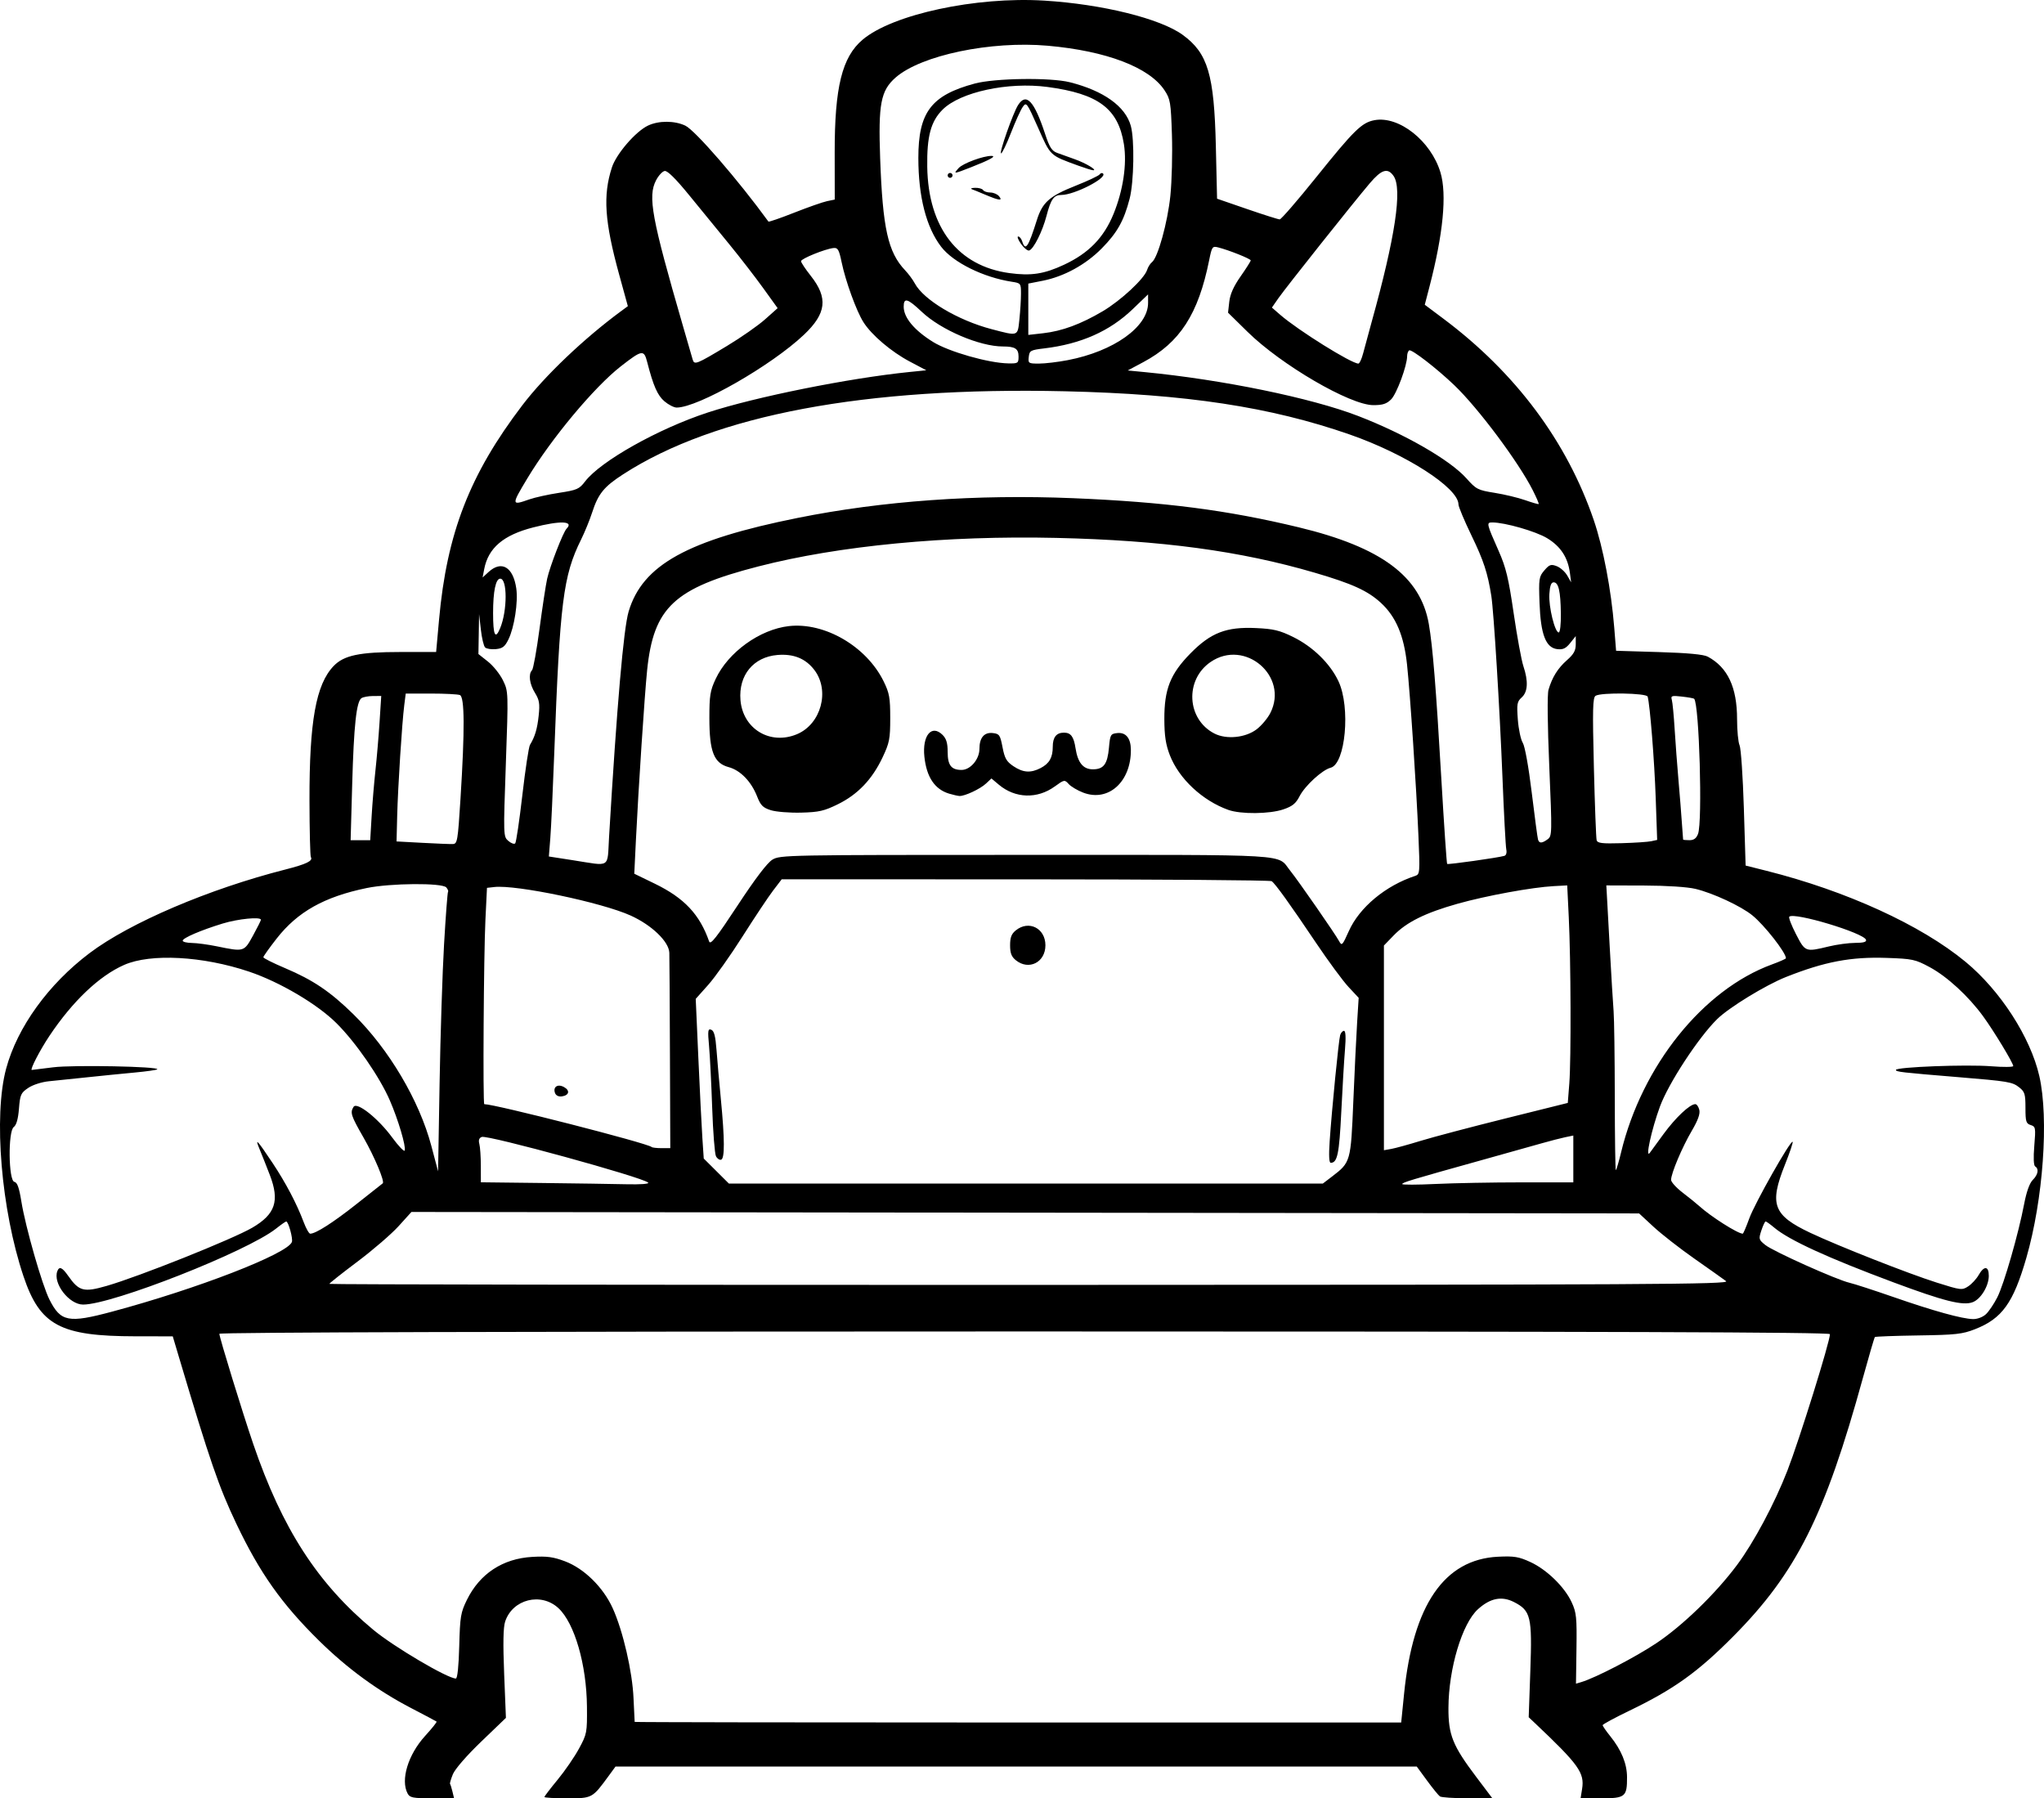 <?xml version="1.0" encoding="UTF-8" standalone="no"?>
<!-- Created with Inkscape (http://www.inkscape.org/) -->

<svg
   width="295.043mm"
   height="259.561mm"
   viewBox="0 0 295.043 259.561"
   version="1.1"
   id="svg1"
   xml:space="preserve"
   xmlns="http://www.w3.org/2000/svg"
   xmlns:svg="http://www.w3.org/2000/svg"><defs
     id="defs1"><clipPath
       clipPathUnits="userSpaceOnUse"
       id="clipPath3"><path
         id="path3"
         style="fill:#ff0000;fill-opacity:1;fill-rule:nonzero;stroke:none;stroke-width:0.265"
         d="M 117.464,-9.186 V 177.167 H 291.495 V -9.186 Z M 147.334,111.931 c 4.149,-0.092 4.552,4.357 -0.092,5.084 -1.195,0.187 -2.39,0.381 -3.57,0.655 -1.902,0.431 -3.801,0.869 -5.685,1.373 -4.843,1.295 -6.431,-3.457 -1.602,-4.804 2.039,-0.569 4.104,-1.04 6.168,-1.508 1.289,-0.299 2.595,-0.512 3.902,-0.719 0.31,-0.049 0.603,-0.075 0.88,-0.081 z" /></clipPath><clipPath
       clipPathUnits="userSpaceOnUse"
       id="clipPath29"><path
         id="path30"
         style="fill:#ff0000;fill-opacity:1;fill-rule:nonzero;stroke:none;stroke-width:0.265"
         d="M -43.23,-9.228 V 216.918 H 174.315 V -9.228 Z M 64.459,27.799 c 2.205,0.075 3.149,2.778 0.337,5.093 -1.015,0.835 -0.499,0.393 -1.541,1.333 -0.051,0.05 -0.1,0.101 -0.15,0.151 0.22,0.811 0.125,1.873 -0.521,3.116 -0.875,1.685 -1.749,3.37 -2.654,5.039 -0.978,1.836 -1.883,3.712 -2.891,5.53 -2.43,4.385 -6.499,1.653 -4.214,-2.809 0.315,-0.616 0.638,-1.229 0.953,-1.845 -0.007,-0.023 -0.015,-0.043 -0.022,-0.066 -0.595,-2.008 -0.069,-3.784 0.689,-5.659 1.274,-2.682 3.164,-4.982 5.254,-7.063 1.251,-1.138 0.627,-0.597 1.868,-1.628 0.964,-0.801 1.889,-1.157 2.675,-1.191 0.074,-0.003 0.146,-0.004 0.217,-0.001 z M 107.156,139.452 v 5.3e-4 h 1.332 c 3.185,0 4.318,2.034 3.452,3.522 1.261,1.236 0.77,3.284 -1.765,3.911 -0.549,0.616 -1.49,1.105 -2.851,1.261 -0.137,0.016 -0.274,0.031 -0.411,0.047 -2.651,0.305 -4.055,-0.978 -4.036,-2.332 -0.348,-0.335 -0.565,-0.745 -0.622,-1.186 -3.343,-0.946 -2.812,-4.861 1.596,-4.861 h 0.989 c 0.119,0 0.233,0.004 0.346,0.009 0.539,-0.217 1.168,-0.371 1.971,-0.371 z" /></clipPath><clipPath
       clipPathUnits="userSpaceOnUse"
       id="clipPath48"><path
         id="path49"
         style="fill:#ff0000;fill-opacity:1;fill-rule:nonzero;stroke:none;stroke-width:0.265"
         d="M 41.091,5.534 V 221.556 H 225.286 V 5.534 Z M 200.736,27.814 c 1.729,0.019 2.649,1.415 2.086,2.936 0.034,0.916 -0.448,2.032 -1.673,3.09 -1.147,0.992 -0.564,0.491 -1.752,1.502 -1.464,1.224 -2.914,2.469 -4.415,3.646 -1.776,1.393 -3.3,1.325 -4.092,0.54 -1.314,0.839 -2.65,1.642 -3.984,2.446 -4.294,2.588 -6.806,-1.809 -2.513,-4.397 1.384,-0.834 2.777,-1.656 4.133,-2.538 2.022,-1.284 4.052,-2.554 5.996,-3.956 1.191,-0.886 2.419,-1.714 3.69,-2.479 0.94,-0.565 1.799,-0.798 2.523,-0.79 z m -20.135,16.378 c 1.024,0.015 1.877,0.8 2.033,2.11 0.718,0.616 1.17,1.82 0.937,3.569 -0.199,1.498 -0.825,2.882 -1.489,4.224 -0.631,1.325 -1.475,2.521 -2.325,3.71 -0.383,0.58 -0.187,0.283 -0.588,0.891 -1.639,2.485 -3.795,2.512 -4.699,1.247 -2.336,3.06 -5.919,0.908 -3.888,-3.193 0.881,-1.779 1.751,-3.563 2.632,-5.343 0.834,-1.685 1.981,-2.401 2.971,-2.401 0.144,-8e-6 0.278,0.034 0.414,0.063 0.316,-0.73 0.627,-1.462 0.929,-2.198 0.772,-1.885 2.007,-2.694 3.073,-2.678 z" /></clipPath><clipPath
       clipPathUnits="userSpaceOnUse"
       id="clipPath83"><path
         id="path84"
         style="fill:#ff0000;fill-opacity:1;fill-rule:nonzero;stroke:none;stroke-width:0.265"
         d="M 132.474,-7.02 V 208.971 H 400.13 V -7.02 Z M 255.342,107.773 c 0.047,-0.001 0.095,-5.3e-4 0.143,0.002 1.045,0.054 2.19,0.946 2.813,2.886 0.307,0.956 0.456,1.952 0.58,2.946 0.105,0.896 0.146,1.798 0.173,2.7 0.049,0.457 0.091,0.915 0.134,1.373 0.032,0.334 -0.006,0.606 -0.033,0.887 0.917,0.087 1.972,0.687 2.893,1.982 0.57,0.801 1.075,1.645 1.573,2.491 0.431,0.671 0.926,1.295 1.376,1.954 0.093,0.157 0.186,0.314 0.279,0.471 1.353,2.285 0.702,4.101 -0.559,4.645 -1.02,0.911 -2.908,0.691 -4.385,-1.562 -0.239,-0.365 -0.478,-0.73 -0.729,-1.087 -0.216,-0.336 -0.388,-0.695 -0.574,-1.046 0.608,2.159 -0.889,3.607 -2.71,3.036 -0.616,0.275 -1.361,0.46 -2.342,0.399 -1.467,-0.091 -2.933,-0.193 -4.399,-0.296 -1.796,-0.111 -3.597,-0.198 -5.398,-0.193 -5.014,0.015 -5.014,-5.049 0,-5.065 1.903,-0.006 3.807,0.088 5.707,0.203 0.635,0.044 1.271,0.085 1.906,0.128 -2.172,-2.84 -4.36,-5.667 -6.601,-8.453 -2.161,-2.685 -1.065,-5.119 0.858,-5.113 0.628,0.002 1.345,0.277 2.066,0.876 0.364,-0.695 0.988,-1.1 1.69,-1.132 0.505,-0.023 1.05,0.149 1.567,0.543 0.093,-0.019 0.178,-0.065 0.274,-0.07 0.594,-0.032 1.239,0.203 1.815,0.734 -0.664,-2.602 0.469,-4.21 1.884,-4.241 z m 0.768,13.726 c -0.032,0.104 -0.068,0.203 -0.109,0.298 0.124,0.163 0.249,0.325 0.373,0.488 -0.098,-0.264 -0.22,-0.535 -0.254,-0.779 -0.004,-0.001 -0.007,-0.005 -0.01,-0.006 z m 30.329,39.335 h 0.777 c 5.014,0 5.014,5.065 0,5.065 h -0.777 c -5.014,0 -5.014,-5.065 0,-5.065 z" /></clipPath><clipPath
       clipPathUnits="userSpaceOnUse"
       id="clipPath102"><path
         id="path103"
         style="fill:#ff0000;fill-opacity:1;fill-rule:nonzero;stroke:none;stroke-width:0.265"
         d="M 245.095,-91.085 V 149.538 H 484.247 V -91.085 Z M 386.76,31.187 h 1.65 c 5.014,0 5.014,5.065 0,5.065 h -1.65 c -5.014,0 -5.014,-5.065 0,-5.065 z M 278.242,82.629 c 1.018,-0.028 2.247,0.632 3.228,2.236 0.354,0.578 0.768,1.115 1.156,1.669 -0.179,-0.355 -0.185,-0.572 0.174,-0.552 0.231,0.012 0.612,0.121 1.194,0.353 1.53,0.608 2.705,1.776 3.919,2.845 1.817,1.6 0.342,0.262 2.186,1.957 3.604,3.312 0.416,6.943 -3.167,3.954 -0.796,1.298 -2.871,1.492 -4.73,-0.776 -1.836,-2.239 -3.672,-4.499 -5.159,-6.99 -1.607,-2.69 -0.498,-4.649 1.199,-4.696 z m 48.669,29.818 c 0.832,-0.023 1.844,0.352 2.893,1.294 1.313,1.18 2.463,2.509 3.553,3.893 0.661,0.847 0.337,0.434 0.973,1.24 1.192,1.511 1.339,2.902 0.893,3.822 -0.016,1.86 -2.198,3.006 -4.869,1.014 -1.747,-1.303 -3.553,-2.525 -5.469,-3.568 -3.578,-1.948 -3.294,-5.278 -0.617,-5.341 0.191,-0.004 0.416,0.041 0.631,0.072 -0.168,-1.358 0.693,-2.391 2.01,-2.427 z" /></clipPath><clipPath
       clipPathUnits="userSpaceOnUse"
       id="clipPath113"><path
         id="path114"
         style="fill:#ff0000;fill-opacity:1;fill-rule:nonzero;stroke:none;stroke-width:0.265"
         d="m 157.066,-116.178 v 259.561 h 295.043 v -259.561 z M 393.264,24.766 c 0.581,0.011 1.242,0.145 1.968,0.439 0.12,0.049 0.24,0.098 0.36,0.146 4.647,1.882 2.736,6.584 -1.907,4.692 -0.149,-0.061 -0.299,-0.122 -0.449,-0.182 -3.917,-1.596 -3.112,-5.153 0.027,-5.095 z M 342.535,35.836 c 1.181,-0.021 2.405,1.064 2.649,3.402 0.172,1.646 0.305,3.295 0.421,4.946 0.065,0.913 0.111,1.827 0.156,2.741 0.246,5.008 -4.813,5.256 -5.059,0.248 -0.043,-0.879 -0.087,-1.758 -0.149,-2.635 -0.107,-1.53 -0.233,-3.058 -0.382,-4.584 -0.259,-2.651 1.026,-4.095 2.365,-4.118 z m -33.149,10.457 c 3.772,0.034 4.177,4.206 -0.279,5.096 -2.779,0.555 -5.597,1.027 -8.441,1.011 -5.014,-0.028 -5.014,-5.084 0,-5.064 2.507,0.01 4.994,-0.417 7.443,-0.913 0.461,-0.093 0.887,-0.134 1.277,-0.13 z" /></clipPath></defs><g
     id="layer1"
     transform="translate(-157.066,116.178)"><path
       style="fill:#000000"
       d="m 215.906,142.7 c -1.051,-1.964 0.067,-5.631 2.541,-8.338 0.975,-1.067 1.712,-1.99 1.638,-2.05 -0.074,-0.061 -1.722,-0.935 -3.663,-1.943 -4.845,-2.516 -9.241,-5.734 -13.319,-9.749 -5.372,-5.29 -8.531,-9.753 -11.894,-16.807 -2.55,-5.349 -3.839,-9.088 -8.339,-24.195 l -0.867,-2.91 -5.369,-0.006 c -10.889,-0.012 -13.791,-1.566 -16.174,-8.656 -3.222,-9.589 -4.355,-23.134 -2.507,-29.983 1.614,-5.982 6.107,-12.199 12.057,-16.683 5.815,-4.381 17.204,-9.243 28.243,-12.054 3.049,-0.777 4.021,-1.249 3.686,-1.791 -0.103,-0.166 -0.193,-3.839 -0.201,-8.162 -0.021,-11.44 0.933,-16.754 3.487,-19.422 1.479,-1.544 3.746,-2.02 9.62,-2.02 h 5.175 l 0.422,-4.674 c 1.126,-12.473 4.429,-20.972 12.023,-30.944 3.234,-4.246 8.891,-9.635 14.27,-13.594 l 0.959,-0.706 -1.25,-4.545 c -2.109,-7.668 -2.365,-11.438 -1.052,-15.48 0.637,-1.96 3.427,-5.193 5.212,-6.04 1.543,-0.732 3.831,-0.728 5.385,0.009 1.417,0.672 7.639,7.853 11.999,13.848 0.056,0.077 1.732,-0.503 3.725,-1.289 1.993,-0.786 4.123,-1.532 4.734,-1.659 l 1.111,-0.231 -0.008,-6.771 c -0.012,-9.451 1.062,-13.796 4.031,-16.306 4.324,-3.656 16.352,-6.243 26.211,-5.639 8.371,0.513 16.755,2.588 19.998,4.949 3.625,2.64 4.538,5.707 4.779,16.052 l 0.176,7.591 4.332,1.493 c 2.383,0.821 4.503,1.493 4.711,1.493 0.208,0 2.585,-2.746 5.282,-6.103 5.451,-6.786 6.561,-7.872 8.391,-8.216 3.535,-0.663 8.161,2.998 9.529,7.541 0.95,3.156 0.395,8.894 -1.601,16.554 l -0.663,2.544 2.695,2.018 c 10.42,7.8 17.82,17.715 21.7,29.072 1.359,3.979 2.517,10.059 2.953,15.504 l 0.268,3.351 6.174,0.187 c 4.172,0.126 6.46,0.34 7.056,0.66 2.883,1.548 4.233,4.428 4.233,9.027 0,1.633 0.163,3.333 0.363,3.779 0.2,0.446 0.477,4.531 0.617,9.079 l 0.254,8.269 2.999,0.754 c 11.54,2.901 22.328,7.834 28.758,13.151 5.016,4.147 9.359,10.875 10.638,16.477 1.397,6.12 0.559,17.832 -1.878,26.261 -1.878,6.497 -3.497,8.745 -7.397,10.274 -1.839,0.721 -2.77,0.823 -8.198,0.904 -3.368,0.05 -6.187,0.155 -6.265,0.232 -0.078,0.078 -0.859,2.746 -1.735,5.93 -5.462,19.834 -9.604,28.097 -18.67,37.239 -5.144,5.188 -8.602,7.666 -14.984,10.743 -2.147,1.035 -3.905,1.984 -3.905,2.109 0,0.125 0.497,0.844 1.104,1.599 1.6,1.987 2.407,3.955 2.416,5.893 0.013,2.844 -0.254,3.064 -3.713,3.064 h -2.99 l 0.217,-1.355 c 0.372,-2.328 -0.479,-3.514 -6.837,-9.523 l -0.871,-0.823 0.238,-6.761 c 0.273,-7.746 0.063,-8.624 -2.358,-9.862 -1.769,-0.904 -3.424,-0.576 -5.203,1.031 -2.288,2.067 -4.234,8.565 -4.261,14.226 -0.019,3.915 0.606,5.469 4.011,9.98 l 2.33,3.087 -3.595,-0.005 c -1.977,-0.003 -3.765,-0.122 -3.973,-0.265 -0.208,-0.143 -1.046,-1.172 -1.863,-2.288 l -1.486,-2.028 h -57.826 -57.826 l -0.968,1.323 c -2.394,3.272 -2.378,3.263 -6.013,3.263 -1.807,0 -3.285,-0.084 -3.285,-0.186 0,-0.102 0.857,-1.225 1.905,-2.495 1.048,-1.27 2.437,-3.29 3.087,-4.489 1.146,-2.113 1.181,-2.298 1.149,-6.06 -0.052,-6.05 -1.784,-12.041 -4.109,-14.208 -2.508,-2.338 -6.632,-1.304 -7.7,1.932 -0.275,0.833 -0.318,3.151 -0.142,7.55 l 0.255,6.348 -3.563,3.422 c -2.079,1.997 -3.782,3.955 -4.088,4.7 -0.289,0.703 -0.474,1.338 -0.412,1.411 0.062,0.073 0.217,0.57 0.346,1.103 l 0.233,0.97 h -3.169 c -2.772,0 -3.215,-0.086 -3.534,-0.682 z M 359.739,128.301 c 1.29,-12.823 5.801,-19.405 13.558,-19.784 2.322,-0.113 2.99,-0.005 4.655,0.758 2.377,1.088 4.953,3.594 5.978,5.816 0.684,1.484 0.757,2.183 0.693,6.703 l -0.071,5.046 0.778,-0.232 c 2.048,-0.61 7.796,-3.589 10.817,-5.607 3.807,-2.542 8.553,-7.142 11.643,-11.281 2.427,-3.252 5.442,-8.898 7.28,-13.634 1.733,-4.465 6.139,-18.6 6.139,-19.696 0,-0.282 -31.887,-0.388 -116.24,-0.388 -73.547,0 -116.24,0.124 -116.24,0.337 0,0.509 3.313,11.284 4.886,15.891 4.18,12.244 9.291,20.155 17.339,26.838 2.938,2.44 10.715,7.029 11.913,7.029 0.227,0 0.412,-1.766 0.488,-4.674 0.112,-4.262 0.209,-4.85 1.103,-6.671 1.858,-3.783 5.17,-5.965 9.426,-6.21 2.143,-0.123 3.046,-0.001 4.752,0.642 2.752,1.038 5.508,3.752 6.873,6.77 1.483,3.278 2.841,9.154 3.002,12.993 0.077,1.829 0.151,3.365 0.165,3.413 0.014,0.049 24.915,0.088 55.336,0.088 H 359.322 Z M 173.207,73.152 c 12.289,-3.288 25.329,-8.334 25.99,-10.058 0.182,-0.474 -0.502,-2.967 -0.815,-2.967 -0.093,0 -0.756,0.464 -1.472,1.032 -4.157,3.295 -23.634,10.962 -27.847,10.962 -2.025,0 -4.394,-3.074 -3.72,-4.828 0.281,-0.733 0.699,-0.551 1.565,0.683 1.564,2.228 2.237,2.405 5.539,1.454 4.678,-1.346 18.23,-6.763 21.045,-8.41 3.325,-1.946 3.96,-3.858 2.524,-7.596 -0.484,-1.261 -1.146,-2.928 -1.47,-3.704 -0.743,-1.778 -0.365,-1.382 1.848,1.94 1.908,2.864 3.509,5.905 4.503,8.555 0.346,0.922 0.772,1.676 0.948,1.676 0.796,0 3.306,-1.607 6.678,-4.274 2.017,-1.595 3.722,-2.942 3.791,-2.994 0.32,-0.244 -1.198,-3.856 -2.779,-6.614 -1.819,-3.172 -1.956,-3.598 -1.43,-4.429 0.484,-0.764 3.545,1.664 5.565,4.415 0.925,1.26 1.743,2.112 1.816,1.892 0.201,-0.604 -0.938,-4.443 -2.143,-7.223 -1.474,-3.4 -4.899,-8.359 -7.702,-11.151 -2.771,-2.76 -8.18,-5.951 -12.624,-7.448 -6.674,-2.248 -14.194,-2.654 -18.023,-0.973 -3.6,1.581 -7.449,5.239 -10.81,10.275 -1.357,2.033 -2.832,4.888 -2.525,4.888 0.056,0 1.447,-0.171 3.092,-0.381 2.853,-0.364 15.424,-0.118 15.013,0.293 -0.098,0.098 -1.573,0.307 -3.278,0.465 -1.705,0.158 -4.767,0.464 -6.805,0.681 -2.037,0.217 -4.53,0.474 -5.538,0.573 -1.053,0.103 -2.33,0.512 -2.999,0.962 -1.066,0.717 -1.179,0.97 -1.342,3.005 -0.118,1.481 -0.368,2.362 -0.749,2.64 -0.844,0.617 -0.765,7.75 0.087,7.914 0.42,0.081 0.688,0.833 1.009,2.827 0.596,3.701 2.994,12.072 4.061,14.177 1.624,3.205 2.728,3.418 8.998,1.741 z m 270.516,0.365 c 0.426,-0.397 1.17,-1.502 1.653,-2.456 0.963,-1.901 3.056,-9.186 3.872,-13.483 0.33,-1.735 0.778,-2.985 1.233,-3.44 0.775,-0.775 0.926,-1.601 0.356,-1.953 -0.227,-0.14 -0.274,-1.24 -0.129,-2.981 0.217,-2.607 0.189,-2.772 -0.523,-2.998 -0.665,-0.211 -0.753,-0.502 -0.753,-2.483 0,-1.989 -0.103,-2.324 -0.907,-2.957 -0.994,-0.782 -1.55,-0.875 -8.795,-1.472 -8.317,-0.685 -8.996,-0.764 -8.996,-1.044 0,-0.42 10.168,-0.811 13.739,-0.528 1.757,0.139 3.195,0.126 3.195,-0.029 0,-0.44 -2.793,-5.052 -4.361,-7.202 -2.111,-2.894 -5.19,-5.723 -7.698,-7.073 -2.09,-1.125 -2.478,-1.208 -6.232,-1.336 -5.141,-0.175 -8.936,0.546 -14.509,2.756 -2.954,1.172 -8.253,4.416 -9.952,6.093 -2.713,2.678 -7.019,9.265 -8.247,12.615 -1.214,3.311 -2.155,7.622 -1.457,6.67 0.059,-0.081 0.935,-1.281 1.946,-2.667 1.753,-2.404 3.825,-4.359 4.619,-4.359 0.203,0 0.463,0.37 0.576,0.823 0.144,0.574 -0.188,1.496 -1.097,3.047 -1.395,2.38 -2.977,6.132 -2.977,7.061 0,0.311 0.754,1.143 1.676,1.848 0.922,0.705 1.993,1.571 2.382,1.925 1.667,1.517 5.566,3.994 6.288,3.994 0.079,0 0.503,-0.992 0.942,-2.205 0.797,-2.2 5.973,-11.344 6.259,-11.058 0.083,0.083 -0.418,1.573 -1.113,3.311 -2.29,5.723 -1.703,7.294 3.675,9.833 4.019,1.898 14.194,5.903 18.249,7.183 3.482,1.099 3.642,1.118 4.532,0.535 0.507,-0.332 1.185,-1.066 1.506,-1.63 0.782,-1.375 1.466,-1.321 1.464,0.116 -0.002,1.47 -1.153,3.359 -2.316,3.802 -1.423,0.541 -4.117,-0.133 -11.441,-2.862 -9.463,-3.526 -15.07,-6.097 -17.192,-7.883 -0.593,-0.499 -1.162,-0.907 -1.264,-0.907 -0.102,0 -0.379,0.585 -0.615,1.3 -0.409,1.238 -0.381,1.338 0.583,2.106 1.161,0.926 10.29,5.02 12.138,5.444 0.679,0.156 3.537,1.083 6.35,2.061 5.801,2.016 9.905,3.152 11.487,3.181 0.622,0.011 1.408,-0.286 1.854,-0.702 z M 406.217,68.736 c -0.388,-0.293 -2.432,-1.742 -4.543,-3.22 -2.111,-1.478 -4.776,-3.557 -5.924,-4.619 l -2.086,-1.932 -88.605,-0.105 -88.605,-0.105 -1.859,2.055 c -1.023,1.13 -3.689,3.429 -5.925,5.108 -2.236,1.679 -4.065,3.127 -4.065,3.217 0,0.09 45.522,0.156 101.159,0.148 90.255,-0.014 101.083,-0.073 100.453,-0.548 z M 250.624,54.517 c -0.823,-0.782 -23.174,-6.915 -24.019,-6.591 -0.382,0.147 -0.494,0.467 -0.349,1.005 0.116,0.434 0.214,1.858 0.216,3.165 l 0.005,2.375 8.731,0.101 c 4.802,0.055 10.311,0.138 12.241,0.183 2.099,0.049 3.375,-0.046 3.175,-0.237 z m 98.72,-0.879 c 2.687,-2.055 2.704,-2.118 3.069,-10.865 0.18,-4.328 0.428,-9.457 0.55,-11.397 l 0.222,-3.528 -1.466,-1.57 c -0.806,-0.864 -2.912,-3.721 -4.679,-6.35 -3.785,-5.63 -5.893,-8.561 -6.415,-8.919 -0.208,-0.143 -16.205,-0.262 -35.551,-0.265 l -35.173,-0.005 -1.24,1.623 c -0.682,0.893 -2.665,3.869 -4.407,6.615 -1.742,2.745 -3.976,5.897 -4.965,7.005 l -1.798,2.013 0.381,8.57 c 0.21,4.714 0.47,9.9 0.579,11.524 l 0.198,2.954 1.817,1.808 1.817,1.808 h 42.862 42.862 z m -0.348,-5.064 c 0.319,-4.685 1.304,-14.648 1.517,-15.346 0.104,-0.34 0.353,-0.617 0.554,-0.617 0.241,0 0.288,0.936 0.139,2.734 -0.125,1.504 -0.365,5.558 -0.534,9.009 -0.295,6.033 -0.561,7.307 -1.525,7.307 -0.236,0 -0.288,-1.076 -0.151,-3.087 z m -88.582,2.138 c -0.181,-0.351 -0.427,-3.496 -0.547,-6.989 -0.12,-3.493 -0.323,-7.505 -0.452,-8.916 -0.205,-2.245 -0.165,-2.54 0.319,-2.354 0.409,0.157 0.607,0.919 0.758,2.919 0.112,1.489 0.395,4.691 0.629,7.117 0.557,5.771 0.569,8.542 0.039,8.721 -0.229,0.077 -0.565,-0.147 -0.746,-0.498 z m 45.536,-0.437 c -0.057,-0.761 0.725,-1.574 1.323,-1.374 0.225,0.075 0.04,0.533 -0.442,1.094 -0.738,0.859 -0.835,0.89 -0.881,0.281 z m 36.071,-0.362 c -0.114,-0.185 -0.101,-0.764 0.031,-1.287 0.167,-0.666 0.119,-0.877 -0.162,-0.703 -0.258,0.159 -0.325,0.052 -0.19,-0.3 0.276,-0.72 0.72,-0.694 1.165,0.07 0.198,0.34 0.364,0.428 0.37,0.197 0.006,-0.231 -0.151,-0.52 -0.348,-0.642 -0.197,-0.122 -0.275,-0.357 -0.172,-0.523 0.103,-0.166 -0.093,-0.375 -0.435,-0.464 -0.347,-0.09 -0.144,-0.18 0.458,-0.203 2.03,-0.077 3.296,2.044 2.133,3.575 -0.499,0.658 -2.496,0.854 -2.85,0.281 z m 1.048,-0.722 c 0.12,-0.194 0.059,-0.353 -0.135,-0.353 -0.194,0 -0.451,0.159 -0.571,0.353 -0.12,0.194 -0.059,0.353 0.135,0.353 0.194,0 0.451,-0.159 0.571,-0.353 z M 303.694,22.417 c -0.628,-0.509 -0.825,-1.022 -0.825,-2.154 0,-1.132 0.196,-1.645 0.825,-2.154 1.875,-1.518 4.274,-0.309 4.274,2.154 0,2.463 -2.4,3.673 -4.274,2.154 z m 72.945,32.065 h 7.529 v -3.379 -3.379 l -1.147,0.237 c -0.631,0.13 -2.178,0.53 -3.44,0.889 -1.261,0.359 -5.23,1.471 -8.819,2.472 -10.117,2.821 -11.289,3.175 -11.289,3.407 0,0.119 2.168,0.112 4.818,-0.015 2.65,-0.127 8.206,-0.231 12.347,-0.231 z M 221.166,20.087 c 0.237,-4.074 0.495,-7.473 0.574,-7.552 0.079,-0.079 -0.033,-0.357 -0.249,-0.618 -0.568,-0.684 -8.048,-0.629 -11.5,0.084 -6.113,1.263 -9.965,3.423 -12.986,7.284 -1.059,1.354 -1.926,2.571 -1.926,2.705 0,0.133 1.395,0.833 3.1,1.555 4.095,1.734 6.55,3.392 9.921,6.698 5.101,5.004 9.499,12.438 11.231,18.983 l 0.971,3.669 0.217,-12.7 c 0.119,-6.985 0.41,-16.034 0.647,-20.108 z m 169.894,30.074 c 3.022,-12.516 11.824,-23.485 21.772,-27.132 1.116,-0.409 2.028,-0.812 2.028,-0.896 0,-0.816 -3.115,-4.788 -4.865,-6.203 -1.649,-1.334 -5.655,-3.197 -8.187,-3.807 -1.161,-0.28 -4.138,-0.475 -7.408,-0.485 l -5.468,-0.017 0.051,0.882 c 0.028,0.485 0.229,4.136 0.446,8.114 0.218,3.978 0.467,8.105 0.554,9.172 0.087,1.067 0.164,6.663 0.171,12.435 0.007,5.772 0.075,10.495 0.151,10.495 0.076,0 0.416,-1.151 0.756,-2.558 z m 4.263,-21.237 c 0.142,-0.37 0.004,-0.547 -0.427,-0.547 -0.468,0 -0.533,-0.104 -0.245,-0.393 0.216,-0.216 0.565,-0.286 0.776,-0.156 0.479,0.296 0.499,1.14 0.035,1.428 -0.2,0.124 -0.259,-0.018 -0.139,-0.332 z M 362.12,48.493 c 1.746,-0.537 7.242,-1.988 12.212,-3.226 l 9.037,-2.25 0.221,-2.822 c 0.272,-3.471 0.225,-17.771 -0.079,-23.989 l -0.224,-4.586 -1.94,0.103 c -3.11,0.165 -9.742,1.379 -13.865,2.538 -4.666,1.311 -7.388,2.66 -9.242,4.577 l -1.411,1.459 V 35.07 49.843 l 1.058,-0.187 c 0.582,-0.103 2.487,-0.626 4.233,-1.163 z M 253.769,36.05 c -0.026,-7.422 -0.066,-14.037 -0.088,-14.701 -0.054,-1.611 -2.524,-3.992 -5.577,-5.376 -4.174,-1.893 -16.533,-4.478 -19.69,-4.12 l -1.055,0.12 -0.224,4.586 c -0.249,5.085 -0.384,26.635 -0.167,26.635 1.573,0 23.616,5.644 24.158,6.186 0.09,0.09 0.733,0.164 1.428,0.164 l 1.264,10e-7 z m -16.581,5.557 c -0.34,-0.886 0.359,-1.378 1.267,-0.892 0.923,0.494 0.779,1.201 -0.277,1.356 -0.463,0.068 -0.856,-0.116 -0.989,-0.465 z M 193.58,18.873 c 0.631,-1.148 1.147,-2.178 1.147,-2.289 0,-0.467 -3.28,-0.146 -5.519,0.539 -3.155,0.966 -5.77,2.089 -5.77,2.478 0,0.17 0.595,0.317 1.323,0.326 0.728,0.009 2.355,0.228 3.616,0.487 3.923,0.805 3.913,0.808 5.203,-1.541 z m 227.453,1.56 c 1.164,-0.281 2.884,-0.514 3.822,-0.517 1.203,-0.004 1.663,-0.135 1.562,-0.446 -0.323,-0.995 -10.385,-4.024 -11.076,-3.333 -0.121,0.121 0.317,1.257 0.972,2.525 1.332,2.577 1.353,2.584 4.72,1.772 z M 268.557,7.905 c 1.107,-0.675 1.992,-0.692 36.589,-0.691 39.345,0.001 36.146,-0.191 38.161,2.289 1.107,1.362 6.507,9.142 7.05,10.157 0.389,0.726 0.478,0.635 1.404,-1.44 1.535,-3.438 5.321,-6.581 9.618,-7.987 0.635,-0.208 0.658,-0.515 0.432,-5.766 -0.307,-7.155 -1.195,-20.485 -1.648,-24.748 -0.441,-4.15 -1.599,-6.881 -3.761,-8.874 -1.902,-1.753 -4.135,-2.772 -9.554,-4.358 -10.771,-3.152 -22.073,-4.675 -37.292,-5.025 -15.891,-0.366 -31.398,1.119 -43.051,4.124 -12.15,3.133 -15.098,5.89 -16.032,14.99 -0.361,3.523 -1.258,17.126 -1.619,24.557 l -0.233,4.801 2.95,1.432 c 4.26,2.067 6.494,4.441 7.856,8.348 0.189,0.543 1.041,-0.537 4.117,-5.216 2.532,-3.852 4.272,-6.141 5.012,-6.592 z m -0.231,-7.143 c -1.134,-0.357 -1.468,-0.691 -1.965,-1.963 -0.85,-2.175 -2.418,-3.794 -4.119,-4.252 -2.13,-0.574 -2.781,-2.231 -2.781,-7.083 0,-3.256 0.112,-3.953 0.911,-5.654 1.808,-3.855 6.369,-7.143 10.567,-7.618 5.168,-0.585 11.198,2.929 13.673,7.97 0.834,1.697 0.954,2.366 0.954,5.294 0,3.031 -0.107,3.577 -1.116,5.708 -1.493,3.151 -3.564,5.323 -6.416,6.728 -2.004,0.987 -2.745,1.157 -5.335,1.224 -1.654,0.043 -3.622,-0.116 -4.373,-0.353 z m 3.775,-10.966 c 3.483,-1.455 4.793,-6.284 2.515,-9.271 -1.262,-1.654 -2.995,-2.358 -5.329,-2.165 -3.473,0.288 -5.634,2.925 -5.337,6.512 0.345,4.163 4.282,6.54 8.151,4.924 z m 62.271,10.926 c -3.748,-1.339 -7.131,-4.504 -8.447,-7.904 -0.591,-1.527 -0.781,-2.776 -0.791,-5.186 -0.016,-4.336 0.861,-6.545 3.775,-9.508 2.934,-2.983 5.168,-3.846 9.442,-3.649 2.549,0.118 3.421,0.326 5.369,1.285 2.864,1.41 5.35,3.838 6.552,6.402 1.76,3.751 1.009,11.937 -1.143,12.477 -1.197,0.3 -3.707,2.604 -4.473,4.105 -0.538,1.054 -1.032,1.456 -2.344,1.902 -1.994,0.679 -6.14,0.718 -7.941,0.075 z m 4.09,-11.638 c 0.695,-0.53 1.579,-1.583 1.966,-2.34 2.709,-5.311 -3.666,-10.765 -8.617,-7.373 -3.761,2.577 -3.45,8.287 0.563,10.334 1.735,0.884 4.482,0.604 6.088,-0.621 z m -44.378,9.298 c -2.091,-0.627 -3.276,-2.389 -3.587,-5.34 -0.325,-3.072 1.055,-4.717 2.633,-3.139 0.536,0.536 0.727,1.181 0.727,2.448 0,1.929 0.519,2.601 2.01,2.601 1.27,0 2.576,-1.541 2.576,-3.039 0,-1.616 0.69,-2.428 1.941,-2.283 0.936,0.108 1.056,0.284 1.394,2.048 0.307,1.604 0.572,2.065 1.569,2.734 1.397,0.938 2.489,1.013 3.924,0.272 1.261,-0.652 1.757,-1.52 1.757,-3.078 0,-1.373 0.525,-2.034 1.615,-2.034 0.993,0 1.413,0.563 1.671,2.242 0.322,2.094 1.105,3.049 2.499,3.049 1.563,0 2.114,-0.742 2.328,-3.141 0.166,-1.857 0.236,-1.981 1.177,-2.089 1.254,-0.144 1.973,0.728 1.985,2.408 0.035,4.623 -3.245,7.575 -6.875,6.189 -0.82,-0.313 -1.765,-0.871 -2.098,-1.24 -0.593,-0.655 -0.638,-0.647 -2.013,0.348 -2.531,1.833 -5.712,1.732 -8.076,-0.258 l -1.066,-0.897 -0.782,0.734 c -0.838,0.788 -3.105,1.846 -3.847,1.796 -0.249,-0.017 -0.906,-0.166 -1.46,-0.332 z m -49.104,6.272 c 1.131,-18.989 2.095,-30.11 2.824,-32.56 2.003,-6.735 8.484,-10.321 24.442,-13.525 12.196,-2.448 25.773,-3.419 39.717,-2.84 13.226,0.549 22.245,1.714 32.591,4.209 11.904,2.871 17.562,7.081 18.757,13.958 0.561,3.228 1.036,9.106 1.806,22.35 0.389,6.678 0.766,12.2 0.838,12.273 0.124,0.124 7.291,-0.885 8.256,-1.162 0.265,-0.076 0.38,-0.459 0.28,-0.931 -0.093,-0.441 -0.344,-5.167 -0.556,-10.503 -0.395,-9.92 -1.255,-23.891 -1.607,-26.106 -0.526,-3.309 -1.104,-5.072 -2.847,-8.675 -1.041,-2.152 -1.892,-4.182 -1.892,-4.512 0,-2.392 -7.585,-7.269 -15.699,-10.094 -11.447,-3.986 -23.622,-5.834 -41.099,-6.238 -28.851,-0.667 -50.511,3.402 -63.772,11.98 -2.79,1.805 -3.606,2.812 -4.49,5.545 -0.345,1.067 -1.06,2.813 -1.588,3.881 -2.586,5.227 -3.058,8.989 -3.872,30.868 -0.195,5.239 -0.449,10.729 -0.566,12.199 l -0.211,2.674 3.471,0.54 c 5.553,0.864 4.945,1.252 5.218,-3.331 z m -21.444,-5.556 c 0.627,-9.96 0.6,-14.692 -0.087,-14.955 -0.307,-0.118 -2.191,-0.214 -4.188,-0.214 h -3.63 l -0.212,1.676 c -0.325,2.563 -0.916,11.814 -1.02,15.963 l -0.093,3.704 3.704,0.201 c 2.037,0.111 4.022,0.19 4.41,0.176 0.664,-0.024 0.73,-0.411 1.117,-6.551 z m 8.931,-0.529 c 0.426,-3.687 0.919,-6.941 1.097,-7.232 0.722,-1.184 1.059,-2.321 1.261,-4.255 0.178,-1.7 0.089,-2.236 -0.54,-3.254 -0.792,-1.282 -0.977,-2.706 -0.423,-3.269 0.181,-0.184 0.667,-2.875 1.081,-5.98 0.413,-3.104 0.908,-6.353 1.1,-7.219 0.399,-1.802 2.309,-6.726 2.803,-7.227 1.102,-1.117 -0.875,-1.194 -4.808,-0.188 -4.311,1.103 -6.497,2.964 -7.082,6.032 l -0.228,1.194 0.867,-0.794 c 1.872,-1.713 3.549,-0.713 3.994,2.381 0.281,1.955 -0.281,5.617 -1.129,7.35 -0.516,1.055 -0.851,1.314 -1.824,1.407 -0.655,0.063 -1.353,-0.048 -1.551,-0.246 -0.198,-0.198 -0.474,-1.36 -0.612,-2.583 l -0.253,-2.223 -0.048,2.881 -0.048,2.881 1.383,1.096 c 0.761,0.603 1.734,1.821 2.163,2.707 0.779,1.608 0.779,1.632 0.411,12.075 -0.366,10.378 -0.363,10.469 0.362,11.095 0.403,0.347 0.848,0.506 0.991,0.353 0.142,-0.153 0.607,-3.295 1.033,-6.981 z m 162.956,6.671 0.848,-0.185 -0.211,-6.065 c -0.187,-5.399 -0.826,-13.426 -1.162,-14.62 -0.147,-0.521 -6.718,-0.625 -7.517,-0.119 -0.411,0.26 -0.451,1.951 -0.245,10.313 0.136,5.501 0.315,10.24 0.399,10.531 0.125,0.433 0.779,0.511 3.597,0.43 1.894,-0.055 3.826,-0.183 4.292,-0.285 z M 380.463,4.962 c 0.639,-0.467 0.647,-0.841 0.235,-10.495 -0.261,-6.115 -0.304,-10.431 -0.11,-11.09 0.534,-1.813 1.339,-3.102 2.666,-4.271 0.98,-0.863 1.267,-1.384 1.266,-2.293 l -0.002,-1.177 -0.801,1.001 c -0.619,0.773 -1.04,0.974 -1.85,0.882 -1.672,-0.19 -2.412,-2.105 -2.576,-6.671 -0.126,-3.51 -0.085,-3.787 0.699,-4.698 0.726,-0.845 0.954,-0.922 1.781,-0.608 0.521,0.198 1.204,0.804 1.516,1.347 l 0.568,0.986 -0.179,-1.358 c -0.296,-2.246 -1.341,-3.837 -3.297,-5.02 -1.638,-0.99 -6.086,-2.266 -7.902,-2.266 -0.878,0 -0.85,0.129 0.914,4.113 1.059,2.391 1.426,3.914 2.168,8.996 0.492,3.365 1.122,6.798 1.401,7.629 0.73,2.177 0.648,3.72 -0.241,4.519 -0.669,0.601 -0.728,0.938 -0.559,3.197 0.104,1.389 0.424,2.897 0.711,3.351 0.307,0.487 0.84,3.437 1.295,7.177 0.425,3.492 0.833,6.548 0.908,6.791 0.174,0.57 0.568,0.558 1.39,-0.044 z M 210.708,1.654 c 0.11,-1.892 0.358,-4.868 0.55,-6.615 0.192,-1.746 0.46,-4.882 0.594,-6.967 l 0.245,-3.792 -1.189,0.005 c -0.654,0.003 -1.398,0.138 -1.653,0.3 -0.741,0.47 -1.11,3.882 -1.352,12.483 l -0.225,8.026 h 1.414 1.414 z m 191.461,2.535 c 0.664,-1.747 0.178,-18.721 -0.558,-19.509 -0.067,-0.071 -0.861,-0.213 -1.766,-0.315 -1.488,-0.168 -1.627,-0.122 -1.456,0.482 0.104,0.367 0.286,2.255 0.404,4.195 0.119,1.94 0.369,5.274 0.556,7.408 0.187,2.134 0.408,4.912 0.491,6.174 0.083,1.261 0.163,2.333 0.177,2.381 0.015,0.049 0.427,0.088 0.917,0.088 0.631,0 0.991,-0.263 1.235,-0.905 z M 229.264,-25.514 c 1.043,-2.519 1.05,-7.14 0.01,-7.14 -0.654,0 -1.033,1.819 -1.033,4.962 0,3.231 0.312,3.895 1.024,2.178 z m 153.105,-2.113 c -0.042,-3.226 -0.335,-4.498 -1.039,-4.498 -0.363,0 -0.545,0.496 -0.621,1.693 -0.117,1.823 0.791,5.539 1.353,5.539 0.196,0 0.328,-1.175 0.308,-2.734 z m -4.048,-17.78 c -2.071,-4.091 -7.868,-11.854 -11.322,-15.161 -2.545,-2.437 -6.183,-5.246 -6.522,-5.037 -0.164,0.101 -0.298,0.476 -0.298,0.832 0,1.365 -1.504,5.433 -2.305,6.234 -0.655,0.655 -1.217,0.838 -2.57,0.838 -3.345,0 -13.293,-5.797 -18.167,-10.587 l -2.809,-2.76 0.178,-1.581 c 0.123,-1.091 0.631,-2.226 1.637,-3.66 0.802,-1.144 1.458,-2.18 1.458,-2.303 0,-0.23 -3.167,-1.493 -4.717,-1.882 -0.814,-0.204 -0.889,-0.096 -1.279,1.842 -1.565,7.785 -4.219,11.896 -9.501,14.718 l -2.258,1.207 2.439,0.236 c 11.218,1.086 24.072,3.727 30.823,6.334 6.781,2.619 13.266,6.354 15.627,9.001 1.413,1.584 1.646,1.704 4.072,2.091 1.415,0.226 3.4,0.702 4.41,1.058 1.01,0.356 1.887,0.607 1.948,0.558 0.062,-0.049 -0.318,-0.938 -0.844,-1.976 z m -144.846,1.308 c 0.793,-0.28 2.721,-0.705 4.283,-0.944 2.594,-0.397 2.92,-0.539 3.759,-1.639 2.235,-2.93 10.559,-7.609 17.702,-9.951 6.867,-2.251 20.387,-4.968 29.127,-5.853 l 2.427,-0.246 -2.369,-1.251 c -2.691,-1.421 -5.531,-3.834 -6.711,-5.702 -1.012,-1.603 -2.572,-5.897 -3.145,-8.654 -0.374,-1.802 -0.547,-2.105 -1.162,-2.041 -1.204,0.126 -4.695,1.539 -4.695,1.9 0,0.186 0.629,1.134 1.398,2.106 2.528,3.198 2.273,5.431 -0.971,8.506 -4.701,4.456 -15.296,10.518 -18.383,10.518 -0.378,0 -1.165,-0.402 -1.748,-0.892 -1.011,-0.851 -1.616,-2.226 -2.512,-5.707 -0.46,-1.787 -0.73,-1.742 -3.782,0.634 -3.838,2.987 -10.049,10.431 -13.513,16.194 -2.322,3.864 -2.315,3.942 0.294,3.021 z m 28.566,-22.17 c 2.001,-1.205 4.456,-2.92 5.455,-3.811 l 1.818,-1.619 -2.081,-2.89 c -1.145,-1.59 -3.361,-4.455 -4.926,-6.367 -1.565,-1.912 -4.164,-5.092 -5.777,-7.066 -1.949,-2.387 -3.131,-3.552 -3.528,-3.478 -0.328,0.061 -0.885,0.666 -1.237,1.345 -1.213,2.334 -0.646,5.413 3.87,20.989 0.675,2.328 1.311,4.523 1.412,4.876 0.238,0.827 0.525,0.713 4.994,-1.979 z m 42.047,1.55 c 0,-1.128 -0.498,-1.449 -2.248,-1.449 -3.365,0 -8.949,-2.383 -11.721,-5.004 -2.058,-1.945 -2.613,-2.1 -2.609,-0.729 0.004,1.57 1.525,3.396 4.231,5.076 2.274,1.412 7.99,3.045 10.848,3.098 1.425,0.027 1.499,-0.023 1.499,-0.993 z m 7.113,0.523 c 6.632,-1.276 11.585,-4.804 11.585,-8.253 v -1.238 l -2.218,2.129 c -3.322,3.19 -7.477,5.033 -12.776,5.667 -1.974,0.236 -2.124,0.319 -2.228,1.223 -0.107,0.931 -0.047,0.97 1.468,0.97 0.869,0 2.745,-0.224 4.169,-0.498 z m 42.634,-1.001 c 0.212,-0.825 0.761,-2.849 1.22,-4.498 3.413,-12.261 4.46,-19.239 3.165,-21.088 -0.852,-1.216 -1.73,-0.944 -3.44,1.068 -2.379,2.799 -12.134,15.071 -13.191,16.595 l -0.928,1.337 1.204,1.046 c 2.584,2.244 10.268,7.039 11.281,7.039 0.167,0 0.477,-0.675 0.689,-1.499 z m -49.621,-4.902 c 0.125,-1.193 0.227,-2.852 0.227,-3.688 0,-1.485 -0.03,-1.524 -1.323,-1.723 -4.116,-0.633 -8.463,-2.786 -10.201,-5.052 -2.151,-2.805 -3.285,-7.218 -3.29,-12.8 -0.006,-6.609 1.854,-9.068 8.136,-10.756 2.915,-0.783 10.933,-0.894 13.733,-0.189 4.869,1.225 8.016,3.475 8.798,6.293 0.555,1.999 0.457,8.097 -0.17,10.519 -0.823,3.18 -1.787,4.9 -4.017,7.164 -2.317,2.353 -5.447,4.069 -8.526,4.675 l -2.082,0.41 v 3.704 3.704 l 2.165,-0.245 c 2.708,-0.306 5.422,-1.309 8.569,-3.167 2.619,-1.546 6.01,-4.699 6.41,-5.96 0.135,-0.424 0.452,-0.93 0.705,-1.125 0.855,-0.658 2.265,-5.753 2.658,-9.604 0.213,-2.092 0.314,-6.062 0.223,-8.823 -0.153,-4.651 -0.232,-5.12 -1.068,-6.385 -2.193,-3.314 -8.38,-5.677 -16.839,-6.43 -8.232,-0.733 -18.313,1.373 -21.98,4.593 -2.143,1.882 -2.511,3.805 -2.228,11.654 0.365,10.124 1.129,13.555 3.599,16.161 0.495,0.522 1.123,1.37 1.396,1.884 1.271,2.391 6.214,5.339 11.099,6.619 3.887,1.019 3.745,1.069 4.007,-1.432 z m 6.455,-7.873 c 3.547,-1.66 5.722,-3.892 7.124,-7.309 1.397,-3.406 1.965,-7.224 1.502,-10.1 -0.826,-5.129 -3.688,-7.267 -11.034,-8.245 -5.684,-0.757 -12.579,0.731 -15.127,3.265 -1.709,1.699 -2.289,3.855 -2.223,8.266 0.131,8.776 4.425,14.324 11.868,15.337 3.123,0.425 5.01,0.135 7.89,-1.213 z m -6.216,-2.994 c -0.421,-0.592 -0.607,-1.076 -0.413,-1.076 0.194,0 0.454,0.318 0.577,0.706 0.464,1.462 0.871,0.867 2.125,-3.105 0.801,-2.538 1.821,-3.437 5.594,-4.932 1.769,-0.701 3.327,-1.436 3.462,-1.635 0.135,-0.199 0.356,-0.251 0.491,-0.116 0.635,0.635 -4.143,3.085 -6.016,3.085 -1.091,0 -1.52,0.604 -2.152,3.032 -0.583,2.24 -1.854,4.776 -2.498,4.985 -0.223,0.072 -0.749,-0.353 -1.171,-0.944 z m -3.893,-6.603 c -0.291,-0.099 -1.005,-0.385 -1.587,-0.635 -0.582,-0.25 -1.296,-0.541 -1.587,-0.646 -0.3,-0.109 -0.119,-0.203 0.42,-0.219 0.522,-0.015 1.047,0.131 1.167,0.325 0.12,0.194 0.586,0.353 1.036,0.353 0.45,0 1.016,0.238 1.257,0.529 0.446,0.537 0.25,0.619 -0.706,0.293 z m -6.703,-3.292 c 0,-0.194 0.159,-0.353 0.353,-0.353 0.194,0 0.353,0.159 0.353,0.353 0,0.194 -0.159,0.353 -0.353,0.353 -0.194,0 -0.353,-0.159 -0.353,-0.353 z m 1.591,-1.062 c 0.614,-0.679 3.574,-1.772 4.735,-1.75 0.772,0.015 -0.217,0.565 -2.917,1.623 -2.585,1.013 -2.623,1.016 -1.818,0.126 z m 17.283,-0.339 c -4.167,-1.52 -3.988,-1.352 -5.813,-5.461 -1.628,-3.665 -1.702,-3.765 -2.227,-3.015 -0.299,0.427 -1.062,2.109 -1.696,3.738 -0.634,1.63 -1.276,2.963 -1.428,2.963 -0.325,0 1.721,-5.816 2.451,-6.967 1.178,-1.857 2.335,-0.618 3.918,4.198 0.62,1.887 0.957,2.414 1.724,2.696 0.524,0.193 1.681,0.609 2.571,0.925 1.582,0.562 3.316,1.61 2.615,1.581 -0.194,-0.008 -1.147,-0.304 -2.117,-0.658 z"
       id="path104"
       clip-path="url(#clipPath113)" /></g></svg>
